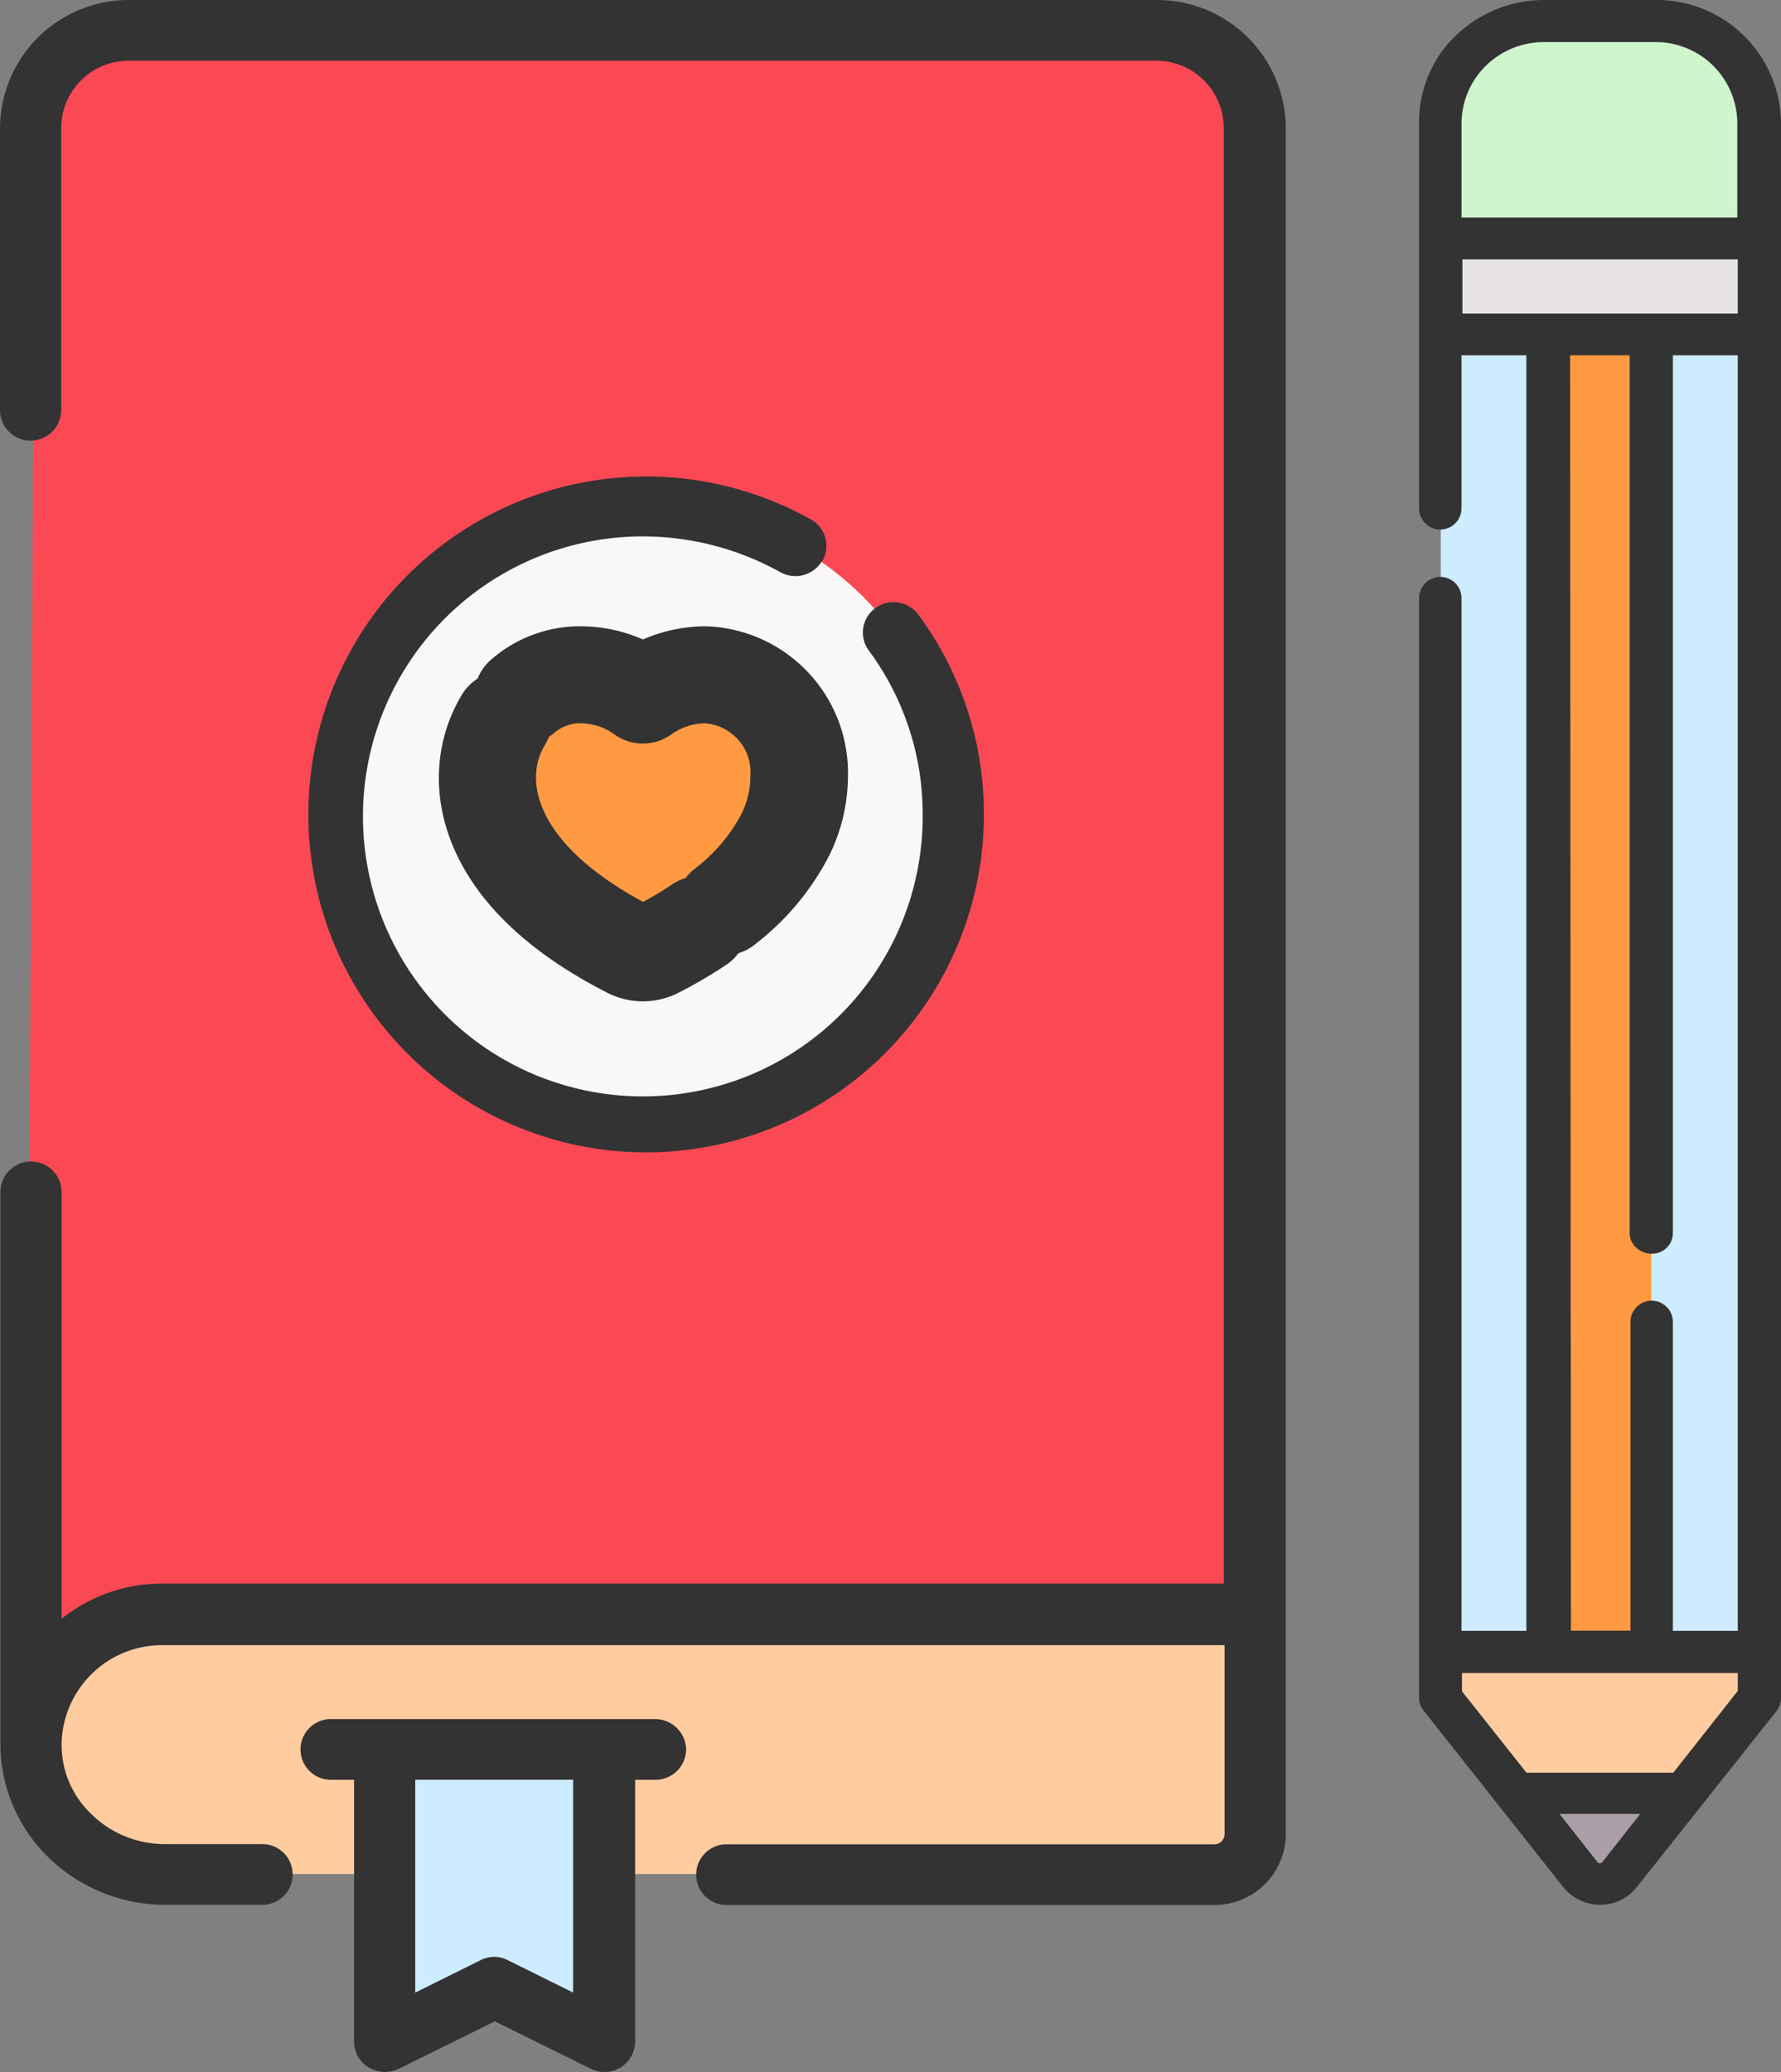 <svg xmlns="http://www.w3.org/2000/svg" width="43" height="50" viewBox="0 0 43 50"><rect x="0" y="0" width="43" height="50" fill="#808080" stroke="none"/><g transform="translate(-31.8)"><g transform="translate(31.8)"><path d="M65.78,7.017,40.98,6.9a2.374,2.374,0,0,0-2.393,2.344L38.4,47.788,40.37,48.9l23.539.322,4.068-3.975h0L68.153,9.39A2.388,2.388,0,0,0,65.78,7.017Z" transform="translate(-37.75 -6.226)" fill="#fa4954"/><path d="M67.967,405.079a.984.984,0,0,0,.985-.977v-5.3H42.557a3.147,3.147,0,0,0-3.161,3.076,3.206,3.206,0,0,0,3.23,3.2Z" transform="translate(-38.647 -359.855)" fill="#ffcca0"/><path d="M130.918,439.068l-2.078-1.025-2.078,1.025a.388.388,0,0,1-.561-.342V432.3h5.289v6.426a.394.394,0,0,1-.571.342Z" transform="translate(-116.903 -390.083)" fill="#ceecff"/><g transform="translate(7.249 41.484)"><path d="M113.959,426.265h-7.82a.732.732,0,1,1,0-1.465h7.82a.732.732,0,1,1,0,1.465Z" transform="translate(-105.4 -424.8)" fill="#fccd7f"/></g><path d="M113.959,424.8h-7.82a.732.732,0,1,0,0,1.465h.561v6.318a.723.723,0,0,0,.355.625.8.8,0,0,0,.394.107.837.837,0,0,0,.335-.078l2.314-1.143,2.314,1.143a.74.74,0,0,0,1.074-.654v-6.318h.492a.741.741,0,0,0,.739-.732A.752.752,0,0,0,113.959,424.8Zm-1.97,6.6-1.576-.781a.716.716,0,0,0-.66,0l-1.576.781v-5.137h3.811V431.4Z" transform="translate(-98.151 -383.316)" fill="#333"/><g transform="translate(7.288 11.484)"><ellipse cx="7.495" cy="7.432" rx="7.495" ry="7.432" transform="translate(0.739 0.723)" fill="#f9f7f8"/><path d="M118.367,119.651a.729.729,0,0,0-.276-1,8.155,8.155,0,1,0,4.176,7.109,8.068,8.068,0,0,0-1.586-4.814.742.742,0,0,0-1.034-.156.728.728,0,0,0-.158,1.025,6.629,6.629,0,0,1,1.3,3.945,6.757,6.757,0,1,1-6.756-6.7,6.85,6.85,0,0,1,3.329.869.745.745,0,0,0,1-.283Z" transform="translate(-105.8 -117.6)" fill="#333"/></g><g transform="translate(11.592 16.113)"><path d="M153.555,166.7a2.54,2.54,0,0,1,1.507.488,2.608,2.608,0,0,1,1.507-.488,2.356,2.356,0,0,1,2.255,2.48c0,.889-.443,2.617-3.418,4.141a.72.72,0,0,1-.689,0c-2.974-1.523-3.418-3.252-3.418-4.141A2.349,2.349,0,0,1,153.555,166.7Z" transform="translate(-151.123 -166.534)" fill="#ff9a42"/><g transform="translate(3.595 0.166)"><path d="M187.842,166.7a2,2,0,0,0-.355.029,2.392,2.392,0,0,1,1.93,2.461c0,.889-.443,2.617-3.418,4.141h0a.713.713,0,0,0,.345.078.723.723,0,0,0,.345-.088c2.974-1.523,3.418-3.252,3.418-4.141a2.37,2.37,0,0,0-2.265-2.48Z" transform="translate(-186 -166.7)" fill="#ff9a42"/></g><path d="M162.785,165a2.834,2.834,0,0,0-1.507.449,2.777,2.777,0,0,0-1.507-.449,2.256,2.256,0,0,0-1.507.566.168.168,0,0,0-.02.234.171.171,0,0,0,.236.02,1.952,1.952,0,0,1,1.29-.479,2.4,2.4,0,0,1,1.408.459.18.18,0,0,0,.2,0,2.439,2.439,0,0,1,1.408-.459,2.185,2.185,0,0,1,2.088,2.314,3.086,3.086,0,0,1-.305,1.289,5.012,5.012,0,0,1-1.428,1.7.169.169,0,0,0-.03.234.166.166,0,0,0,.138.059.149.149,0,0,0,.108-.039,5.4,5.4,0,0,0,1.527-1.816,3.337,3.337,0,0,0,.345-1.436A2.542,2.542,0,0,0,162.785,165Z" transform="translate(-157.349 -165)" fill="#ff9a42" stroke="#333" stroke-miterlimit="10" stroke-width="2"/><path d="M153.006,181.919a.888.888,0,0,0,.847,0,10.247,10.247,0,0,0,1.034-.605.17.17,0,0,0,.049-.234.173.173,0,0,0-.236-.049,9.667,9.667,0,0,1-1,.586.631.631,0,0,1-.266.068.514.514,0,0,1-.266-.068c-2.886-1.484-3.319-3.135-3.319-3.984a2.5,2.5,0,0,1,.364-1.318.173.173,0,0,0-.059-.234.176.176,0,0,0-.236.059,2.89,2.89,0,0,0-.414,1.494C149.5,178.56,149.953,180.357,153.006,181.919Z" transform="translate(-149.5 -174.976)" fill="#ff9a42" stroke="#333" stroke-miterlimit="10" stroke-width="2"/></g><path d="M62.844,42.09V33.955h0V31.348h0v-6.27h0v-2.6h0v-6.27h0v-2.6h0v-6.3h0V3.086A3.108,3.108,0,0,0,59.721,0h-24.8A3.108,3.108,0,0,0,31.8,3.086V9.922a.739.739,0,0,0,1.477,0V3.086a1.63,1.63,0,0,1,1.635-1.621h24.8a1.63,1.63,0,0,1,1.635,1.621V38.213H35.71a3.9,3.9,0,0,0-2.423.85V28.74a.739.739,0,0,0-1.477,0V42.119a3.824,3.824,0,0,0,1.113,2.656,4.045,4.045,0,0,0,2.846,1.191h2.364a.732.732,0,1,0,0-1.465H35.769a2.531,2.531,0,0,1-1.792-.752,2.3,2.3,0,0,1-.689-1.7A2.427,2.427,0,0,1,35.71,39.7H61.366v4.561a.243.243,0,0,1-.246.244H49.341a.732.732,0,1,0,0,1.465H61.12a1.718,1.718,0,0,0,1.724-1.709V42.09Z" transform="translate(-31.8)" fill="#333"/></g><g transform="translate(66.064)"><path d="M392.692,10.444v-2.8A2.477,2.477,0,0,0,390.18,5.2h-2.669A2.477,2.477,0,0,0,385,7.641v2.812l1.763,2.92,4.383-.127Z" transform="translate(-384.478 -4.692)" fill="#cef5cc"/><path d="M406.172,436.681l1.517-1.924c.02-.02-.059-.908-.059-.908l-3.88-.049-.049.947,1.517,1.924a.61.61,0,0,0,.955.01Z" transform="translate(-401.336 -391.437)" fill="#aa9ea9"/><path d="M392.692,393.613v-1.1l-1.418-1.709h-5.043L385,392.509v1.113l1.861,2.344h3.989Z" transform="translate(-384.478 -352.636)" fill="#ffcca0"/><path d="M392.692,65.555l-.926-1.8-6.057-.059L385,65.555v31.8h2.62l-.01-.342,2.364-.029.118.02.02.352h2.59l-.01-31.8Z" transform="translate(-384.478 -57.479)" fill="#ceecff"/><path d="M411.4,82.7h2.482v31.787H411.4Z" transform="translate(-408.278 -74.624)" fill="#ff9a42"/><g transform="translate(0.512 5.752)"><path d="M392.6,61.224h-7.7V58.9h7.7Z" transform="translate(-384.9 -58.9)" fill="#e5e1e5"/></g><path d="M388.328,41.289a.5.5,0,0,0,.108-.3V8.086h0V5.752h0v-2.8A3,3,0,0,0,385.4,0h-2.669a3.079,3.079,0,0,0-2.147.859,2.876,2.876,0,0,0-.886,2.08V5.752h0V8.066h0v4.2a.512.512,0,0,0,1.024,0V8.574h1.566V39.355h-1.566V14.434a.512.512,0,0,0-1.024,0V40.977a.5.5,0,0,0,.108.3l3.378,4.268a.978.978,0,0,0,.1.107,1.158,1.158,0,0,0,.788.313,1.115,1.115,0,0,0,.877-.42ZM381.315,1.582a2,2,0,0,1,1.408-.566h2.669a1.968,1.968,0,0,1,1.989,1.934v2.3h-6.658v-2.3A1.963,1.963,0,0,1,381.315,1.582Zm-.581,4.678h6.658V7.568h-6.648V6.26Zm2.61,2.314h1.438V29.746a.477.477,0,0,0,.158.361.539.539,0,0,0,.374.146.5.5,0,0,0,.512-.5V8.574h1.566V39.355h-1.566V31.9a.512.512,0,0,0-1.024,0v7.451h-1.438Zm-2.61,31.8h6.658v.43l-1.556,1.973H382.29l-1.556-1.963Zm3.329,4.59a.06.06,0,0,1-.059-.029l-.916-1.162h1.95l-.916,1.162A.07.07,0,0,1,384.063,44.961Z" transform="translate(-379.7)" fill="#333"/></g></g></svg>
